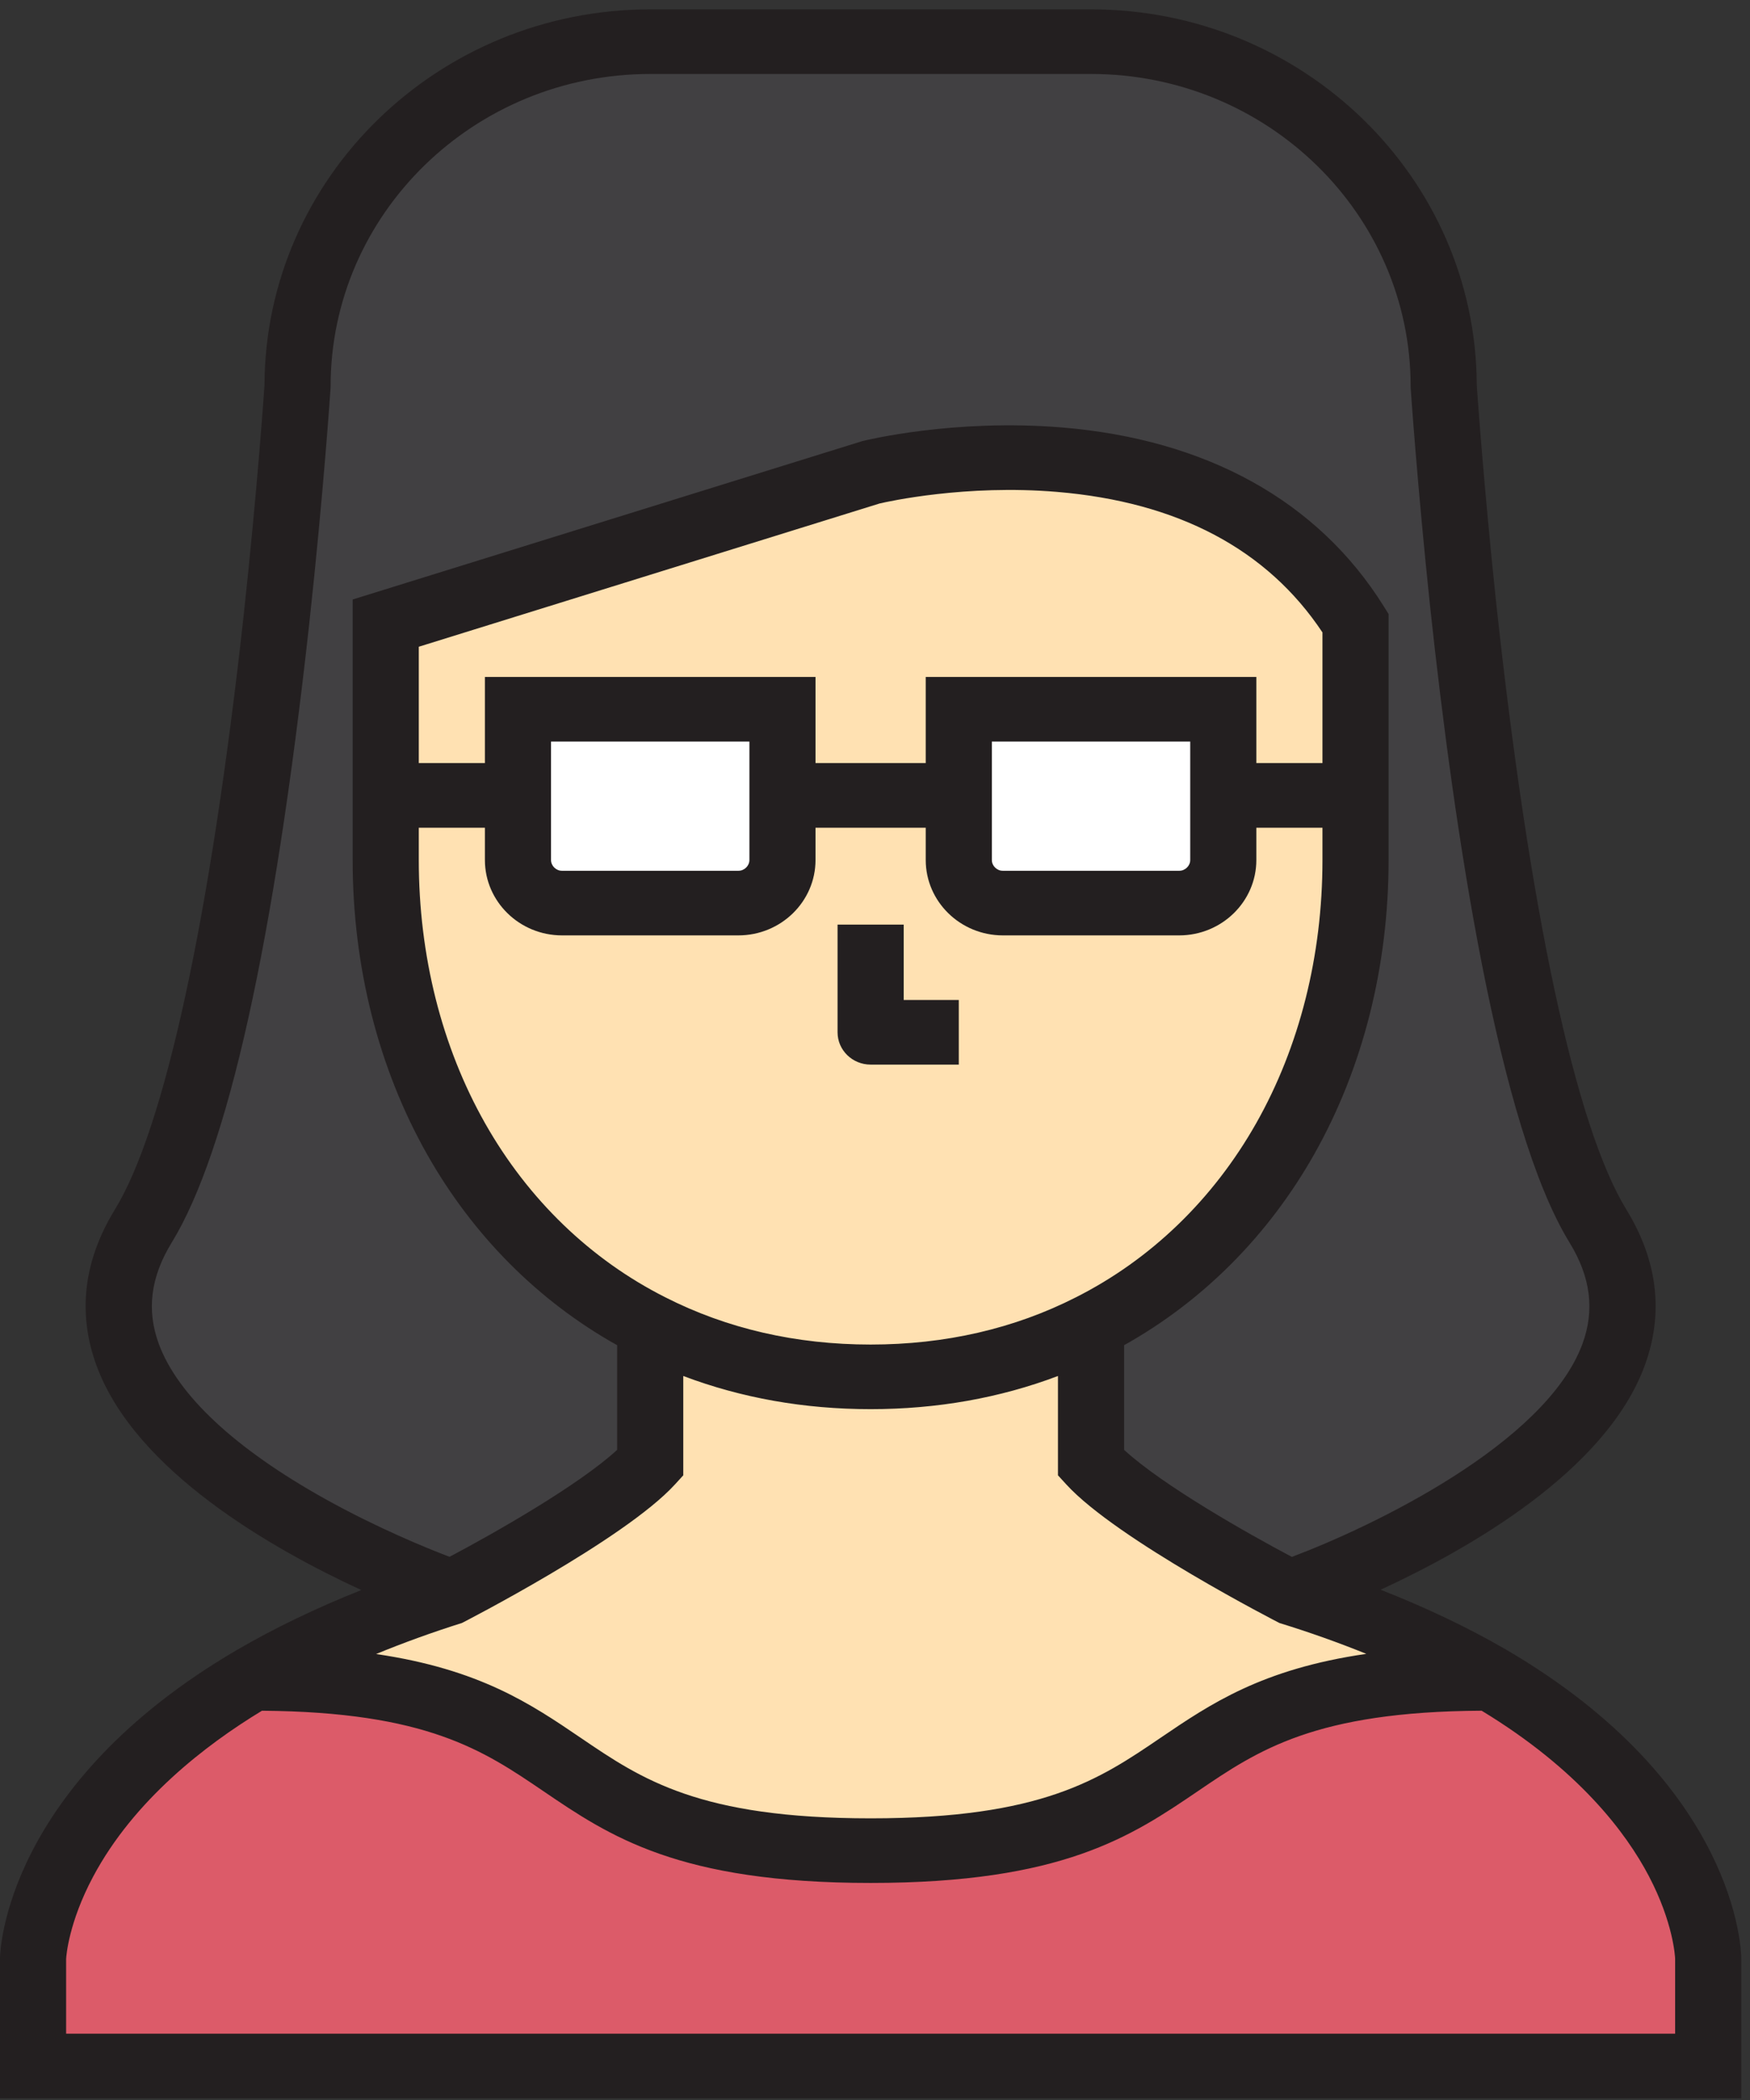 <svg width="180" height="216" viewBox="0 0 180 216" fill="none" xmlns="http://www.w3.org/2000/svg">
<rect x="0" y="0" width="180" height="216" fill="#333333" stroke="none"/>
<path d="M164.363 126.114C157.199 114.463 152.801 83.629 150.489 62.143C149.129 49.252 148.494 39.727 148.494 39.727C148.494 20.146 132.261 4.286 112.22 4.286H89.549H66.879C46.838 4.286 30.605 20.146 30.605 39.727C30.605 39.727 29.925 50.049 28.429 63.782C26.071 85.136 21.718 114.729 14.736 126.114C1.224 148.176 46.475 163.771 46.475 163.771C46.475 163.771 61.936 155.885 66.879 150.48V146.05V136.392C49.921 127.842 39.674 109.59 39.674 88.458V64.093L89.549 48.587C89.549 48.587 124.327 39.904 139.425 64.093V88.458C139.425 109.59 129.178 127.842 112.22 136.392V146.05V150.48C117.163 155.885 132.624 163.771 132.624 163.771C132.624 163.771 177.875 148.176 164.363 126.114Z" fill="#414042"/>
<path d="M175.699 201.427C175.699 201.427 175.699 206.3 175.699 212.502H3.4C3.4 206.3 3.4 201.427 3.4 201.427C3.4 201.427 3.672 185.7 26.071 172.586V172.631C63.478 172.631 52.143 190.351 89.55 190.351C126.957 190.351 115.621 172.631 153.028 172.631L153.119 172.498C175.608 185.611 175.699 201.427 175.699 201.427Z" fill="#DC5B69"/>
<path d="M132.624 163.771C140.967 166.34 147.678 169.353 153.119 172.498L153.028 172.631C115.621 172.631 126.957 190.351 89.55 190.351C52.143 190.351 63.478 172.631 26.071 172.631V172.587C31.467 169.441 38.178 166.384 46.475 163.771C46.475 163.771 61.937 155.885 66.879 150.48V146.05V136.392C73.499 139.759 81.116 141.62 89.55 141.62C97.983 141.62 105.601 139.759 112.221 136.392V146.05V150.48C117.163 155.885 132.624 163.771 132.624 163.771Z" fill="#FFE1B2"/>
<path d="M112.221 136.392C105.601 139.759 97.983 141.62 89.55 141.62C81.116 141.62 73.499 139.759 66.879 136.392C49.921 127.842 39.674 109.59 39.674 88.458V64.093L89.55 48.587C89.55 48.587 124.327 39.904 139.426 64.093V88.458C139.426 109.59 129.178 127.842 112.221 136.392Z" fill="#FFE1B2"/>
<path d="M80.481 72.953V88.458C80.481 90.895 78.441 92.888 75.947 92.888H57.81C55.317 92.888 53.276 90.895 53.276 88.458V72.953H80.481Z" fill="white"/>
<path d="M125.823 72.953V88.458C125.823 90.895 123.783 92.888 121.289 92.888H103.152C100.659 92.888 98.618 90.895 98.618 88.458V72.953H125.823Z" fill="white"/>
<path d="M154.851 169.639C150.945 167.381 146.643 165.335 142.003 163.517C151.17 159.286 165.176 151.282 169.159 140.495C171.15 135.104 170.518 129.692 167.279 124.403C162.065 115.924 157.304 93.689 153.872 61.802C152.61 49.838 151.968 40.681 151.895 39.614C151.832 18.292 134.058 0.963 112.221 0.963H89.55H66.879C45.042 0.963 27.268 18.293 27.205 39.615C27.13 40.722 26.44 50.65 25.048 63.426C21.626 94.42 16.928 116.077 11.818 124.408C8.582 129.692 7.951 135.105 9.941 140.496C13.934 151.308 27.998 159.325 37.163 163.548C32.53 165.392 28.23 167.459 24.324 169.737C0.577 183.639 0.013 200.654 0 201.371V215.825H179.1V201.408C179.096 200.686 178.724 183.558 154.851 169.639ZM69.415 152.694L70.28 151.748V141.53C76.257 143.793 82.714 144.942 89.55 144.942C96.388 144.942 102.847 143.792 108.82 141.53V151.748L109.685 152.693C114.89 158.386 131.602 166.939 131.602 166.939C134.722 167.9 137.698 168.963 140.534 170.111C129.787 171.67 124.5 175.261 119.347 178.763C113.094 183.014 107.187 187.029 89.55 187.029C71.913 187.029 66.006 183.014 59.753 178.763C54.619 175.274 49.353 171.695 38.683 170.128C41.492 168.975 44.435 167.904 47.519 166.933C47.519 166.933 64.21 158.386 69.415 152.694ZM136.025 78.491H129.224V69.63H95.218V78.491H83.882V69.63H49.876V78.491H43.075V66.522L90.471 51.788C91.366 51.579 99.341 49.807 108.731 50.596C121.167 51.64 130.344 56.502 136.025 65.05L136.025 78.491ZM122.423 76.275V88.458C122.423 89.059 121.904 89.566 121.289 89.566H103.152C102.538 89.566 102.019 89.059 102.019 88.458V76.275H122.423ZM77.081 76.275V88.458C77.081 89.059 76.562 89.566 75.947 89.566H57.811C57.196 89.566 56.677 89.059 56.677 88.458V76.275H77.081ZM43.075 85.136H49.876V88.458C49.876 92.733 53.436 96.211 57.811 96.211H75.947C80.322 96.211 83.882 92.733 83.882 88.458V85.136H95.218V88.458C95.218 92.733 98.777 96.211 103.152 96.211H121.289C125.664 96.211 129.224 92.733 129.224 88.458V85.136H136.025V88.458C136.025 98.289 133.667 107.653 129.207 115.536C124.776 123.365 118.363 129.556 110.651 133.445C104.32 136.665 97.221 138.297 89.55 138.297C81.879 138.297 74.78 136.665 68.438 133.44C60.737 129.556 54.324 123.365 49.893 115.536C45.432 107.653 43.075 98.289 43.075 88.458V85.136ZM16.337 138.235C15.057 134.764 15.488 131.358 17.653 127.822C23.419 118.421 28.182 96.994 31.811 64.134C33.297 50.489 33.993 40.045 33.999 39.941L34.006 39.727C34.006 22.017 48.753 7.609 66.879 7.609H89.55H112.221C130.347 7.609 145.094 22.017 145.094 39.727L145.101 39.943C145.108 40.039 145.756 49.678 147.108 62.491C149.608 85.721 154.125 115.914 161.446 127.821C163.612 131.358 164.043 134.764 162.763 138.235C158.973 148.513 141.06 157.068 132.876 160.137C128.352 157.747 119.581 152.777 115.621 149.128V138.363C123.702 133.85 130.43 127.108 135.159 118.751C140.175 109.886 142.826 99.411 142.826 88.458V63.16L142.329 62.363C135.566 51.529 124.078 45.164 109.105 43.958C98.083 43.07 89.086 45.274 88.708 45.368L36.273 61.663V88.458C36.273 99.411 38.925 109.886 43.941 118.751C48.671 127.111 55.403 133.854 63.478 138.364V149.128C59.522 152.774 50.763 157.739 46.236 160.131C43.882 159.232 38.805 157.166 33.444 154.178C24.199 149.026 18.283 143.513 16.337 138.235ZM172.299 209.179H6.801V201.489C6.818 201.176 7.065 197.745 9.576 193.032C13.787 185.127 21.177 179.455 26.946 175.96C43.899 176.092 49.721 180.04 55.869 184.219C62.708 188.867 69.78 193.674 89.55 193.674C109.32 193.674 116.392 188.867 123.231 184.219C129.408 180.02 135.255 176.054 152.396 175.958C162.392 182.02 167.261 188.52 169.596 192.968C172.112 197.762 172.29 201.239 172.299 201.463V209.179Z" fill="#231F20"/>
<path d="M89.55 109.501H98.618V102.856H92.951V95.104H86.149V106.179C86.149 108.014 87.671 109.501 89.55 109.501Z" fill="#231F20"/>
</svg>
